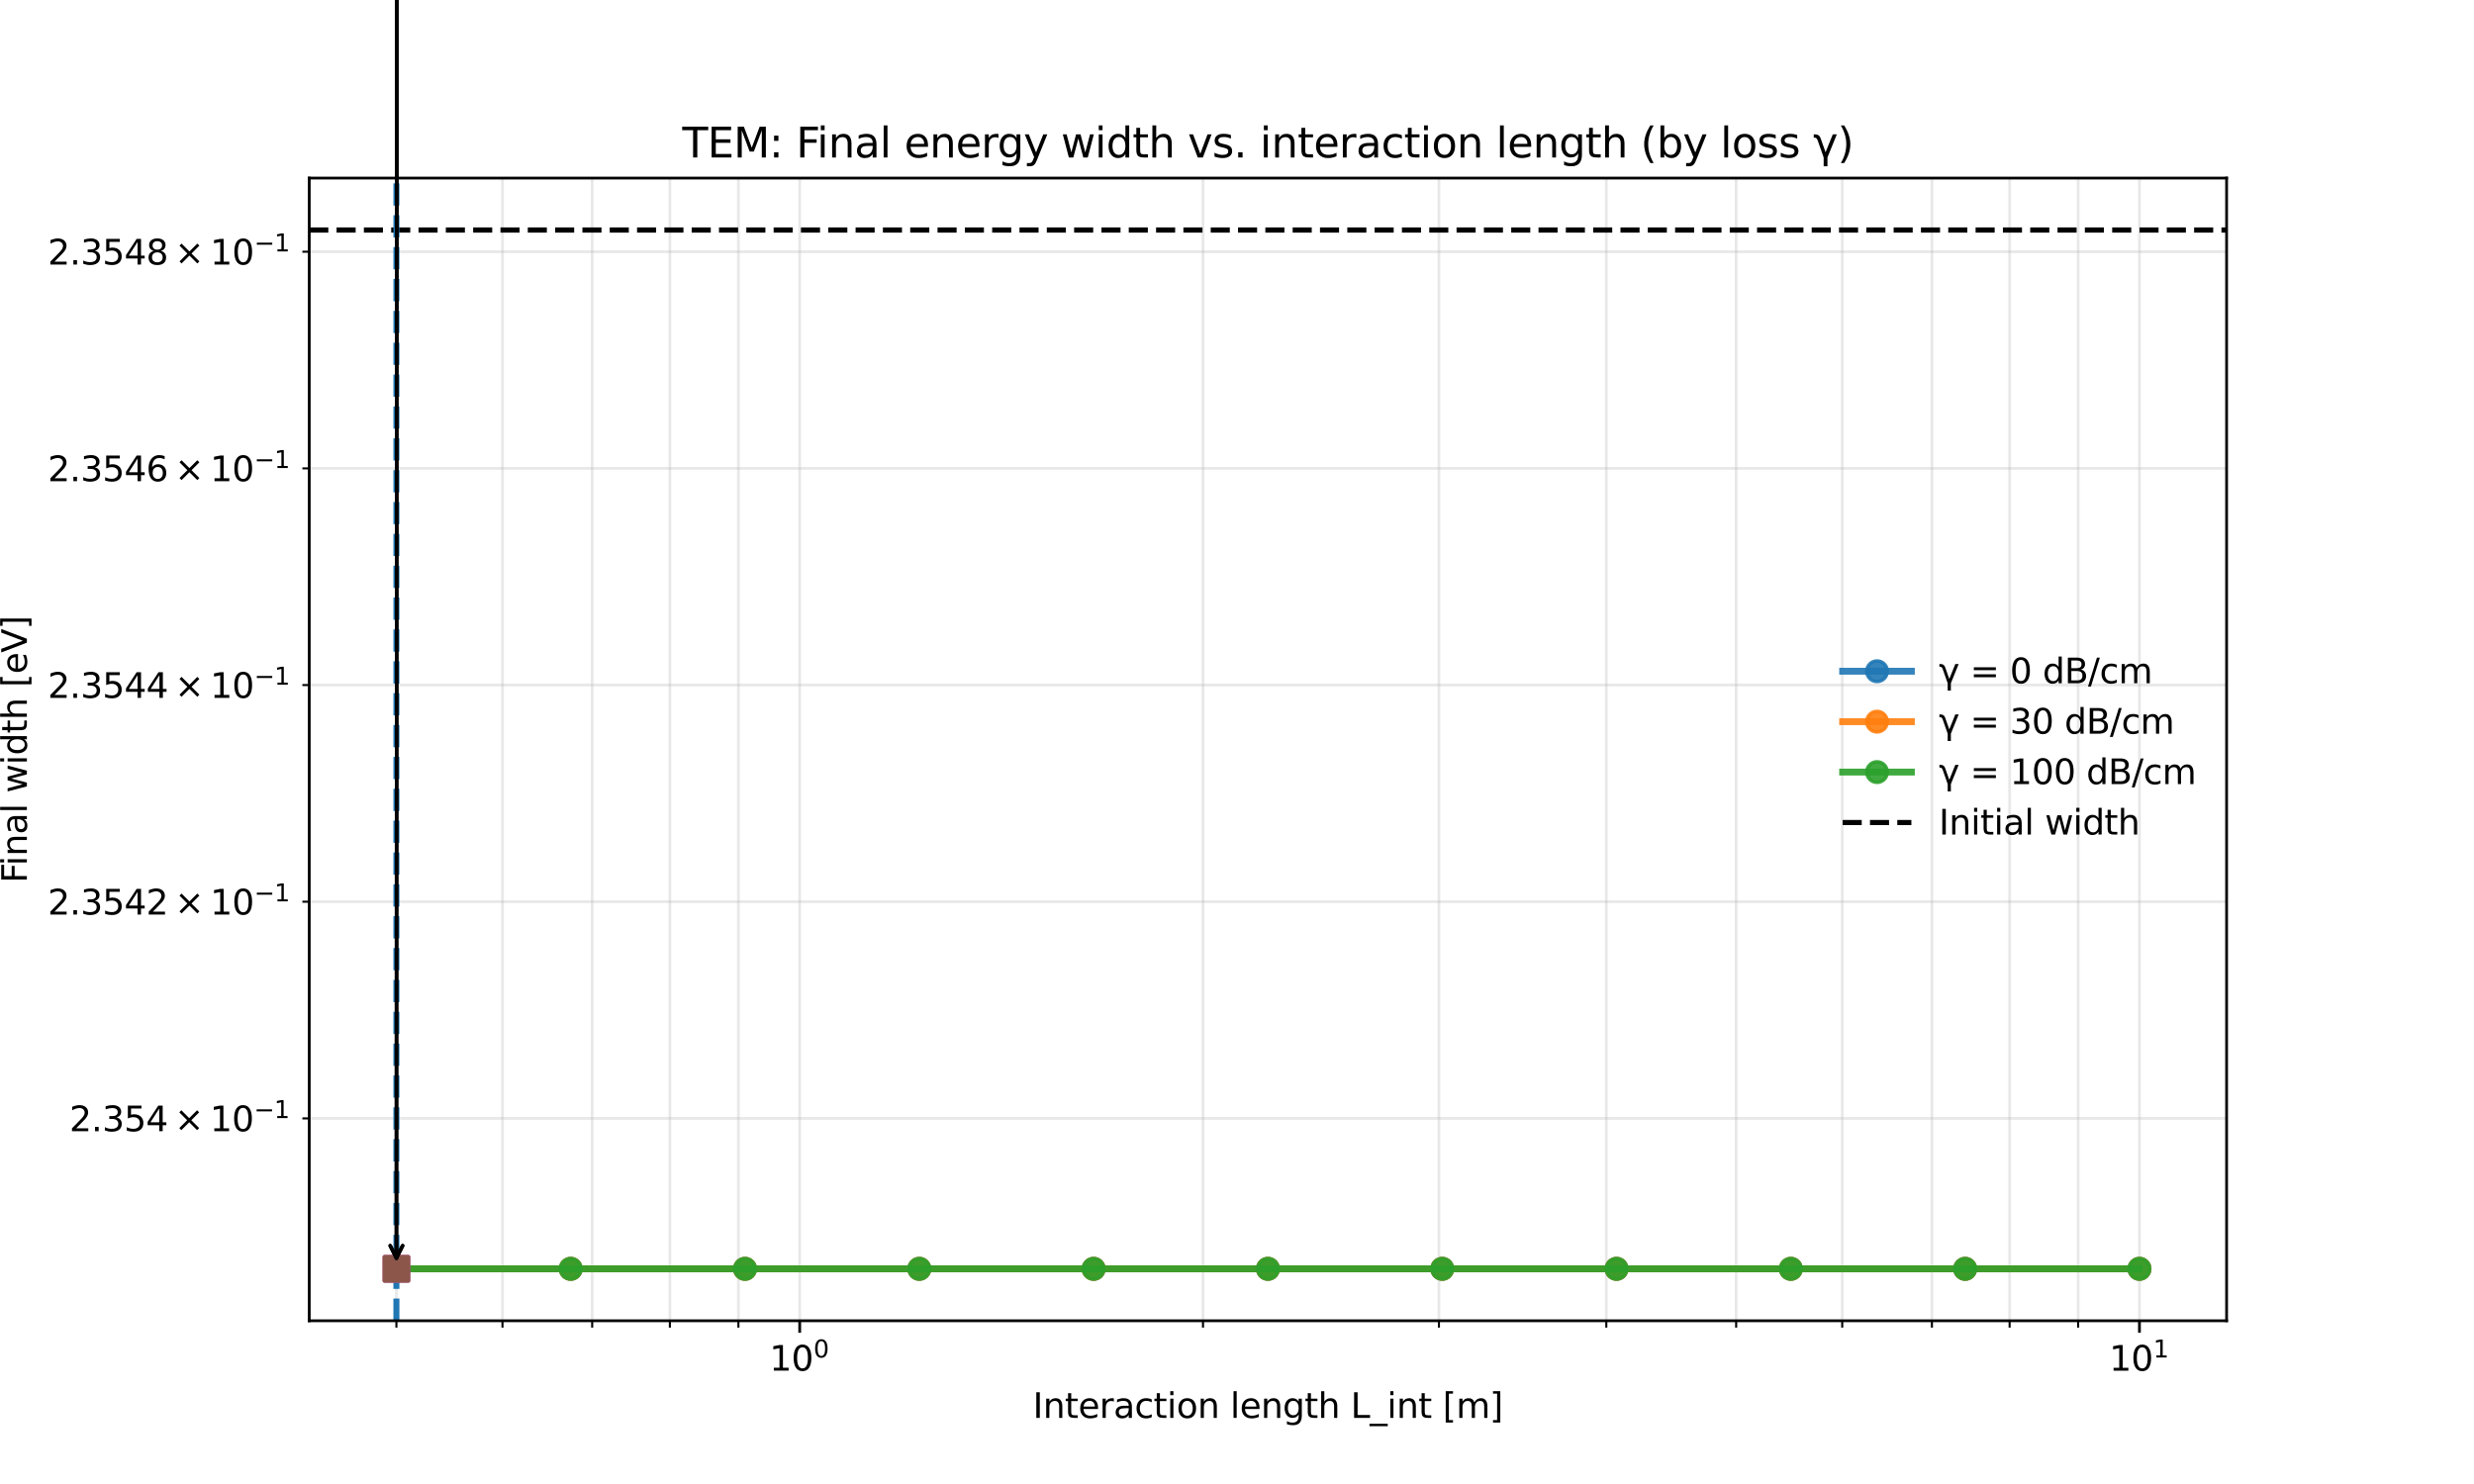 <?xml version="1.0" encoding="utf-8" standalone="no"?>
<!DOCTYPE svg PUBLIC "-//W3C//DTD SVG 1.1//EN"
  "http://www.w3.org/Graphics/SVG/1.1/DTD/svg11.dtd">
<svg xmlns:xlink="http://www.w3.org/1999/xlink" width="720pt" height="432pt" viewBox="0 0 720 432" xmlns="http://www.w3.org/2000/svg" version="1.1">
 <defs>
  <style type="text/css">*{stroke-linejoin: round; stroke-linecap: butt}</style>
 </defs>
 <g id="figure_1">
  <g id="patch_1">
   <path d="M 0 432 
L 720 432 
L 720 0 
L 0 0 
z
" style="fill: #ffffff"/>
  </g>
  <g id="axes_1">
   <g id="patch_2">
    <path d="M 90 384.48 
L 648 384.48 
L 648 51.84 
L 90 51.84 
z
" style="fill: #ffffff"/>
   </g>
   <g id="matplotlib.axis_1">
    <g id="xtick_1">
     <g id="line2d_1">
      <path d="M 232.735 384.48 
L 232.735 51.84 
" clip-path="url(#p3ab18c54f6)" style="fill: none; stroke: #b0b0b0; stroke-opacity: 0.3; stroke-width: 0.8; stroke-linecap: square"/>
     </g>
     <g id="line2d_2">
      <defs>
       <path id="m5dc01fbeae" d="M 0 0 
L 0 3.5 
" style="stroke: #000000; stroke-width: 0.8"/>
      </defs>
      <g>
       <use xlink:href="#m5dc01fbeae" x="232.735" y="384.48" style="stroke: #000000; stroke-width: 0.8"/>
      </g>
     </g>
     <g id="text_1">
      <!-- $\mathdefault{10^{0}}$ -->
      <g transform="translate(223.935 399.078) scale(0.1 -0.1)">
       <defs>
        <path id="DejaVuSans-31" d="M 794 531 
L 1825 531 
L 1825 4091 
L 703 3866 
L 703 4441 
L 1819 4666 
L 2450 4666 
L 2450 531 
L 3481 531 
L 3481 0 
L 794 0 
L 794 531 
z
" transform="scale(0.016)"/>
        <path id="DejaVuSans-30" d="M 2034 4250 
Q 1547 4250 1301 3770 
Q 1056 3291 1056 2328 
Q 1056 1369 1301 889 
Q 1547 409 2034 409 
Q 2525 409 2770 889 
Q 3016 1369 3016 2328 
Q 3016 3291 2770 3770 
Q 2525 4250 2034 4250 
z
M 2034 4750 
Q 2819 4750 3233 4129 
Q 3647 3509 3647 2328 
Q 3647 1150 3233 529 
Q 2819 -91 2034 -91 
Q 1250 -91 836 529 
Q 422 1150 422 2328 
Q 422 3509 836 4129 
Q 1250 4750 2034 4750 
z
" transform="scale(0.016)"/>
       </defs>
       <use xlink:href="#DejaVuSans-31" transform="translate(0 0.766)"/>
       <use xlink:href="#DejaVuSans-30" transform="translate(63.623 0.766)"/>
       <use xlink:href="#DejaVuSans-30" transform="translate(128.203 39.047) scale(0.7)"/>
      </g>
     </g>
    </g>
    <g id="xtick_2">
     <g id="line2d_3">
      <path d="M 622.636 384.48 
L 622.636 51.84 
" clip-path="url(#p3ab18c54f6)" style="fill: none; stroke: #b0b0b0; stroke-opacity: 0.3; stroke-width: 0.8; stroke-linecap: square"/>
     </g>
     <g id="line2d_4">
      <g>
       <use xlink:href="#m5dc01fbeae" x="622.636" y="384.48" style="stroke: #000000; stroke-width: 0.8"/>
      </g>
     </g>
     <g id="text_2">
      <!-- $\mathdefault{10^{1}}$ -->
      <g transform="translate(613.836 399.078) scale(0.1 -0.1)">
       <use xlink:href="#DejaVuSans-31" transform="translate(0 0.684)"/>
       <use xlink:href="#DejaVuSans-30" transform="translate(63.623 0.684)"/>
       <use xlink:href="#DejaVuSans-31" transform="translate(128.203 38.966) scale(0.7)"/>
      </g>
     </g>
    </g>
    <g id="xtick_3">
     <g id="line2d_5">
      <path d="M 115.364 384.48 
L 115.364 51.84 
" clip-path="url(#p3ab18c54f6)" style="fill: none; stroke: #b0b0b0; stroke-opacity: 0.3; stroke-width: 0.8; stroke-linecap: square"/>
     </g>
     <g id="line2d_6">
      <defs>
       <path id="md9d85617f3" d="M 0 0 
L 0 2 
" style="stroke: #000000; stroke-width: 0.6"/>
      </defs>
      <g>
       <use xlink:href="#md9d85617f3" x="115.364" y="384.48" style="stroke: #000000; stroke-width: 0.6"/>
      </g>
     </g>
    </g>
    <g id="xtick_4">
     <g id="line2d_7">
      <path d="M 146.236 384.48 
L 146.236 51.84 
" clip-path="url(#p3ab18c54f6)" style="fill: none; stroke: #b0b0b0; stroke-opacity: 0.3; stroke-width: 0.8; stroke-linecap: square"/>
     </g>
     <g id="line2d_8">
      <g>
       <use xlink:href="#md9d85617f3" x="146.236" y="384.48" style="stroke: #000000; stroke-width: 0.6"/>
      </g>
     </g>
    </g>
    <g id="xtick_5">
     <g id="line2d_9">
      <path d="M 172.339 384.48 
L 172.339 51.84 
" clip-path="url(#p3ab18c54f6)" style="fill: none; stroke: #b0b0b0; stroke-opacity: 0.3; stroke-width: 0.8; stroke-linecap: square"/>
     </g>
     <g id="line2d_10">
      <g>
       <use xlink:href="#md9d85617f3" x="172.339" y="384.48" style="stroke: #000000; stroke-width: 0.6"/>
      </g>
     </g>
    </g>
    <g id="xtick_6">
     <g id="line2d_11">
      <path d="M 194.95 384.48 
L 194.95 51.84 
" clip-path="url(#p3ab18c54f6)" style="fill: none; stroke: #b0b0b0; stroke-opacity: 0.3; stroke-width: 0.8; stroke-linecap: square"/>
     </g>
     <g id="line2d_12">
      <g>
       <use xlink:href="#md9d85617f3" x="194.95" y="384.48" style="stroke: #000000; stroke-width: 0.6"/>
      </g>
     </g>
    </g>
    <g id="xtick_7">
     <g id="line2d_13">
      <path d="M 214.895 384.48 
L 214.895 51.84 
" clip-path="url(#p3ab18c54f6)" style="fill: none; stroke: #b0b0b0; stroke-opacity: 0.3; stroke-width: 0.8; stroke-linecap: square"/>
     </g>
     <g id="line2d_14">
      <g>
       <use xlink:href="#md9d85617f3" x="214.895" y="384.48" style="stroke: #000000; stroke-width: 0.6"/>
      </g>
     </g>
    </g>
    <g id="xtick_8">
     <g id="line2d_15">
      <path d="M 350.107 384.48 
L 350.107 51.84 
" clip-path="url(#p3ab18c54f6)" style="fill: none; stroke: #b0b0b0; stroke-opacity: 0.3; stroke-width: 0.8; stroke-linecap: square"/>
     </g>
     <g id="line2d_16">
      <g>
       <use xlink:href="#md9d85617f3" x="350.107" y="384.48" style="stroke: #000000; stroke-width: 0.6"/>
      </g>
     </g>
    </g>
    <g id="xtick_9">
     <g id="line2d_17">
      <path d="M 418.765 384.48 
L 418.765 51.84 
" clip-path="url(#p3ab18c54f6)" style="fill: none; stroke: #b0b0b0; stroke-opacity: 0.3; stroke-width: 0.8; stroke-linecap: square"/>
     </g>
     <g id="line2d_18">
      <g>
       <use xlink:href="#md9d85617f3" x="418.765" y="384.48" style="stroke: #000000; stroke-width: 0.6"/>
      </g>
     </g>
    </g>
    <g id="xtick_10">
     <g id="line2d_19">
      <path d="M 467.479 384.48 
L 467.479 51.84 
" clip-path="url(#p3ab18c54f6)" style="fill: none; stroke: #b0b0b0; stroke-opacity: 0.3; stroke-width: 0.8; stroke-linecap: square"/>
     </g>
     <g id="line2d_20">
      <g>
       <use xlink:href="#md9d85617f3" x="467.479" y="384.48" style="stroke: #000000; stroke-width: 0.6"/>
      </g>
     </g>
    </g>
    <g id="xtick_11">
     <g id="line2d_21">
      <path d="M 505.265 384.48 
L 505.265 51.84 
" clip-path="url(#p3ab18c54f6)" style="fill: none; stroke: #b0b0b0; stroke-opacity: 0.3; stroke-width: 0.8; stroke-linecap: square"/>
     </g>
     <g id="line2d_22">
      <g>
       <use xlink:href="#md9d85617f3" x="505.265" y="384.48" style="stroke: #000000; stroke-width: 0.6"/>
      </g>
     </g>
    </g>
    <g id="xtick_12">
     <g id="line2d_23">
      <path d="M 536.137 384.48 
L 536.137 51.84 
" clip-path="url(#p3ab18c54f6)" style="fill: none; stroke: #b0b0b0; stroke-opacity: 0.3; stroke-width: 0.8; stroke-linecap: square"/>
     </g>
     <g id="line2d_24">
      <g>
       <use xlink:href="#md9d85617f3" x="536.137" y="384.48" style="stroke: #000000; stroke-width: 0.6"/>
      </g>
     </g>
    </g>
    <g id="xtick_13">
     <g id="line2d_25">
      <path d="M 562.24 384.48 
L 562.24 51.84 
" clip-path="url(#p3ab18c54f6)" style="fill: none; stroke: #b0b0b0; stroke-opacity: 0.3; stroke-width: 0.8; stroke-linecap: square"/>
     </g>
     <g id="line2d_26">
      <g>
       <use xlink:href="#md9d85617f3" x="562.24" y="384.48" style="stroke: #000000; stroke-width: 0.6"/>
      </g>
     </g>
    </g>
    <g id="xtick_14">
     <g id="line2d_27">
      <path d="M 584.851 384.48 
L 584.851 51.84 
" clip-path="url(#p3ab18c54f6)" style="fill: none; stroke: #b0b0b0; stroke-opacity: 0.3; stroke-width: 0.8; stroke-linecap: square"/>
     </g>
     <g id="line2d_28">
      <g>
       <use xlink:href="#md9d85617f3" x="584.851" y="384.48" style="stroke: #000000; stroke-width: 0.6"/>
      </g>
     </g>
    </g>
    <g id="xtick_15">
     <g id="line2d_29">
      <path d="M 604.795 384.48 
L 604.795 51.84 
" clip-path="url(#p3ab18c54f6)" style="fill: none; stroke: #b0b0b0; stroke-opacity: 0.3; stroke-width: 0.8; stroke-linecap: square"/>
     </g>
     <g id="line2d_30">
      <g>
       <use xlink:href="#md9d85617f3" x="604.795" y="384.48" style="stroke: #000000; stroke-width: 0.6"/>
      </g>
     </g>
    </g>
    <g id="text_3">
     <!-- Interaction length L_int [m] -->
     <g transform="translate(300.593 412.757) scale(0.1 -0.1)">
      <defs>
       <path id="DejaVuSans-49" d="M 628 4666 
L 1259 4666 
L 1259 0 
L 628 0 
L 628 4666 
z
" transform="scale(0.016)"/>
       <path id="DejaVuSans-6e" d="M 3513 2113 
L 3513 0 
L 2938 0 
L 2938 2094 
Q 2938 2591 2744 2837 
Q 2550 3084 2163 3084 
Q 1697 3084 1428 2787 
Q 1159 2491 1159 1978 
L 1159 0 
L 581 0 
L 581 3500 
L 1159 3500 
L 1159 2956 
Q 1366 3272 1645 3428 
Q 1925 3584 2291 3584 
Q 2894 3584 3203 3211 
Q 3513 2838 3513 2113 
z
" transform="scale(0.016)"/>
       <path id="DejaVuSans-74" d="M 1172 4494 
L 1172 3500 
L 2356 3500 
L 2356 3053 
L 1172 3053 
L 1172 1153 
Q 1172 725 1289 603 
Q 1406 481 1766 481 
L 2356 481 
L 2356 0 
L 1766 0 
Q 1100 0 847 248 
Q 594 497 594 1153 
L 594 3053 
L 172 3053 
L 172 3500 
L 594 3500 
L 594 4494 
L 1172 4494 
z
" transform="scale(0.016)"/>
       <path id="DejaVuSans-65" d="M 3597 1894 
L 3597 1613 
L 953 1613 
Q 991 1019 1311 708 
Q 1631 397 2203 397 
Q 2534 397 2845 478 
Q 3156 559 3463 722 
L 3463 178 
Q 3153 47 2828 -22 
Q 2503 -91 2169 -91 
Q 1331 -91 842 396 
Q 353 884 353 1716 
Q 353 2575 817 3079 
Q 1281 3584 2069 3584 
Q 2775 3584 3186 3129 
Q 3597 2675 3597 1894 
z
M 3022 2063 
Q 3016 2534 2758 2815 
Q 2500 3097 2075 3097 
Q 1594 3097 1305 2825 
Q 1016 2553 972 2059 
L 3022 2063 
z
" transform="scale(0.016)"/>
       <path id="DejaVuSans-72" d="M 2631 2963 
Q 2534 3019 2420 3045 
Q 2306 3072 2169 3072 
Q 1681 3072 1420 2755 
Q 1159 2438 1159 1844 
L 1159 0 
L 581 0 
L 581 3500 
L 1159 3500 
L 1159 2956 
Q 1341 3275 1631 3429 
Q 1922 3584 2338 3584 
Q 2397 3584 2469 3576 
Q 2541 3569 2628 3553 
L 2631 2963 
z
" transform="scale(0.016)"/>
       <path id="DejaVuSans-61" d="M 2194 1759 
Q 1497 1759 1228 1600 
Q 959 1441 959 1056 
Q 959 750 1161 570 
Q 1363 391 1709 391 
Q 2188 391 2477 730 
Q 2766 1069 2766 1631 
L 2766 1759 
L 2194 1759 
z
M 3341 1997 
L 3341 0 
L 2766 0 
L 2766 531 
Q 2569 213 2275 61 
Q 1981 -91 1556 -91 
Q 1019 -91 701 211 
Q 384 513 384 1019 
Q 384 1609 779 1909 
Q 1175 2209 1959 2209 
L 2766 2209 
L 2766 2266 
Q 2766 2663 2505 2880 
Q 2244 3097 1772 3097 
Q 1472 3097 1187 3025 
Q 903 2953 641 2809 
L 641 3341 
Q 956 3463 1253 3523 
Q 1550 3584 1831 3584 
Q 2591 3584 2966 3190 
Q 3341 2797 3341 1997 
z
" transform="scale(0.016)"/>
       <path id="DejaVuSans-63" d="M 3122 3366 
L 3122 2828 
Q 2878 2963 2633 3030 
Q 2388 3097 2138 3097 
Q 1578 3097 1268 2742 
Q 959 2388 959 1747 
Q 959 1106 1268 751 
Q 1578 397 2138 397 
Q 2388 397 2633 464 
Q 2878 531 3122 666 
L 3122 134 
Q 2881 22 2623 -34 
Q 2366 -91 2075 -91 
Q 1284 -91 818 406 
Q 353 903 353 1747 
Q 353 2603 823 3093 
Q 1294 3584 2113 3584 
Q 2378 3584 2631 3529 
Q 2884 3475 3122 3366 
z
" transform="scale(0.016)"/>
       <path id="DejaVuSans-69" d="M 603 3500 
L 1178 3500 
L 1178 0 
L 603 0 
L 603 3500 
z
M 603 4863 
L 1178 4863 
L 1178 4134 
L 603 4134 
L 603 4863 
z
" transform="scale(0.016)"/>
       <path id="DejaVuSans-6f" d="M 1959 3097 
Q 1497 3097 1228 2736 
Q 959 2375 959 1747 
Q 959 1119 1226 758 
Q 1494 397 1959 397 
Q 2419 397 2687 759 
Q 2956 1122 2956 1747 
Q 2956 2369 2687 2733 
Q 2419 3097 1959 3097 
z
M 1959 3584 
Q 2709 3584 3137 3096 
Q 3566 2609 3566 1747 
Q 3566 888 3137 398 
Q 2709 -91 1959 -91 
Q 1206 -91 779 398 
Q 353 888 353 1747 
Q 353 2609 779 3096 
Q 1206 3584 1959 3584 
z
" transform="scale(0.016)"/>
       <path id="DejaVuSans-20" transform="scale(0.016)"/>
       <path id="DejaVuSans-6c" d="M 603 4863 
L 1178 4863 
L 1178 0 
L 603 0 
L 603 4863 
z
" transform="scale(0.016)"/>
       <path id="DejaVuSans-67" d="M 2906 1791 
Q 2906 2416 2648 2759 
Q 2391 3103 1925 3103 
Q 1463 3103 1205 2759 
Q 947 2416 947 1791 
Q 947 1169 1205 825 
Q 1463 481 1925 481 
Q 2391 481 2648 825 
Q 2906 1169 2906 1791 
z
M 3481 434 
Q 3481 -459 3084 -895 
Q 2688 -1331 1869 -1331 
Q 1566 -1331 1297 -1286 
Q 1028 -1241 775 -1147 
L 775 -588 
Q 1028 -725 1275 -790 
Q 1522 -856 1778 -856 
Q 2344 -856 2625 -561 
Q 2906 -266 2906 331 
L 2906 616 
Q 2728 306 2450 153 
Q 2172 0 1784 0 
Q 1141 0 747 490 
Q 353 981 353 1791 
Q 353 2603 747 3093 
Q 1141 3584 1784 3584 
Q 2172 3584 2450 3431 
Q 2728 3278 2906 2969 
L 2906 3500 
L 3481 3500 
L 3481 434 
z
" transform="scale(0.016)"/>
       <path id="DejaVuSans-68" d="M 3513 2113 
L 3513 0 
L 2938 0 
L 2938 2094 
Q 2938 2591 2744 2837 
Q 2550 3084 2163 3084 
Q 1697 3084 1428 2787 
Q 1159 2491 1159 1978 
L 1159 0 
L 581 0 
L 581 4863 
L 1159 4863 
L 1159 2956 
Q 1366 3272 1645 3428 
Q 1925 3584 2291 3584 
Q 2894 3584 3203 3211 
Q 3513 2838 3513 2113 
z
" transform="scale(0.016)"/>
       <path id="DejaVuSans-4c" d="M 628 4666 
L 1259 4666 
L 1259 531 
L 3531 531 
L 3531 0 
L 628 0 
L 628 4666 
z
" transform="scale(0.016)"/>
       <path id="DejaVuSans-5f" d="M 3263 -1063 
L 3263 -1509 
L -63 -1509 
L -63 -1063 
L 3263 -1063 
z
" transform="scale(0.016)"/>
       <path id="DejaVuSans-5b" d="M 550 4863 
L 1875 4863 
L 1875 4416 
L 1125 4416 
L 1125 -397 
L 1875 -397 
L 1875 -844 
L 550 -844 
L 550 4863 
z
" transform="scale(0.016)"/>
       <path id="DejaVuSans-6d" d="M 3328 2828 
Q 3544 3216 3844 3400 
Q 4144 3584 4550 3584 
Q 5097 3584 5394 3201 
Q 5691 2819 5691 2113 
L 5691 0 
L 5113 0 
L 5113 2094 
Q 5113 2597 4934 2840 
Q 4756 3084 4391 3084 
Q 3944 3084 3684 2787 
Q 3425 2491 3425 1978 
L 3425 0 
L 2847 0 
L 2847 2094 
Q 2847 2600 2669 2842 
Q 2491 3084 2119 3084 
Q 1678 3084 1418 2786 
Q 1159 2488 1159 1978 
L 1159 0 
L 581 0 
L 581 3500 
L 1159 3500 
L 1159 2956 
Q 1356 3278 1631 3431 
Q 1906 3584 2284 3584 
Q 2666 3584 2933 3390 
Q 3200 3197 3328 2828 
z
" transform="scale(0.016)"/>
       <path id="DejaVuSans-5d" d="M 1947 4863 
L 1947 -844 
L 622 -844 
L 622 -397 
L 1369 -397 
L 1369 4416 
L 622 4416 
L 622 4863 
L 1947 4863 
z
" transform="scale(0.016)"/>
      </defs>
      <use xlink:href="#DejaVuSans-49"/>
      <use xlink:href="#DejaVuSans-6e" x="29.492"/>
      <use xlink:href="#DejaVuSans-74" x="92.871"/>
      <use xlink:href="#DejaVuSans-65" x="132.08"/>
      <use xlink:href="#DejaVuSans-72" x="193.604"/>
      <use xlink:href="#DejaVuSans-61" x="234.717"/>
      <use xlink:href="#DejaVuSans-63" x="295.996"/>
      <use xlink:href="#DejaVuSans-74" x="350.977"/>
      <use xlink:href="#DejaVuSans-69" x="390.186"/>
      <use xlink:href="#DejaVuSans-6f" x="417.969"/>
      <use xlink:href="#DejaVuSans-6e" x="479.15"/>
      <use xlink:href="#DejaVuSans-20" x="542.529"/>
      <use xlink:href="#DejaVuSans-6c" x="574.316"/>
      <use xlink:href="#DejaVuSans-65" x="602.1"/>
      <use xlink:href="#DejaVuSans-6e" x="663.623"/>
      <use xlink:href="#DejaVuSans-67" x="727.002"/>
      <use xlink:href="#DejaVuSans-74" x="790.479"/>
      <use xlink:href="#DejaVuSans-68" x="829.688"/>
      <use xlink:href="#DejaVuSans-20" x="893.066"/>
      <use xlink:href="#DejaVuSans-4c" x="924.854"/>
      <use xlink:href="#DejaVuSans-5f" x="980.566"/>
      <use xlink:href="#DejaVuSans-69" x="1030.566"/>
      <use xlink:href="#DejaVuSans-6e" x="1058.35"/>
      <use xlink:href="#DejaVuSans-74" x="1121.729"/>
      <use xlink:href="#DejaVuSans-20" x="1160.938"/>
      <use xlink:href="#DejaVuSans-5b" x="1192.725"/>
      <use xlink:href="#DejaVuSans-6d" x="1231.738"/>
      <use xlink:href="#DejaVuSans-5d" x="1329.15"/>
     </g>
    </g>
   </g>
   <g id="matplotlib.axis_2">
    <g id="ytick_1">
     <g id="line2d_31">
      <path d="M 90 325.576 
L 648 325.576 
" clip-path="url(#p3ab18c54f6)" style="fill: none; stroke: #b0b0b0; stroke-opacity: 0.3; stroke-width: 0.8; stroke-linecap: square"/>
     </g>
     <g id="line2d_32">
      <defs>
       <path id="m96ba6bee9e" d="M 0 0 
L -2 0 
" style="stroke: #000000; stroke-width: 0.6"/>
      </defs>
      <g>
       <use xlink:href="#m96ba6bee9e" x="90" y="325.576" style="stroke: #000000; stroke-width: 0.6"/>
      </g>
     </g>
     <g id="text_4">
      <!-- $\mathdefault{2.354\times10^{-1}}$ -->
      <g transform="translate(20.2 329.375) scale(0.1 -0.1)">
       <defs>
        <path id="DejaVuSans-32" d="M 1228 531 
L 3431 531 
L 3431 0 
L 469 0 
L 469 531 
Q 828 903 1448 1529 
Q 2069 2156 2228 2338 
Q 2531 2678 2651 2914 
Q 2772 3150 2772 3378 
Q 2772 3750 2511 3984 
Q 2250 4219 1831 4219 
Q 1534 4219 1204 4116 
Q 875 4013 500 3803 
L 500 4441 
Q 881 4594 1212 4672 
Q 1544 4750 1819 4750 
Q 2544 4750 2975 4387 
Q 3406 4025 3406 3419 
Q 3406 3131 3298 2873 
Q 3191 2616 2906 2266 
Q 2828 2175 2409 1742 
Q 1991 1309 1228 531 
z
" transform="scale(0.016)"/>
        <path id="DejaVuSans-2e" d="M 684 794 
L 1344 794 
L 1344 0 
L 684 0 
L 684 794 
z
" transform="scale(0.016)"/>
        <path id="DejaVuSans-33" d="M 2597 2516 
Q 3050 2419 3304 2112 
Q 3559 1806 3559 1356 
Q 3559 666 3084 287 
Q 2609 -91 1734 -91 
Q 1441 -91 1130 -33 
Q 819 25 488 141 
L 488 750 
Q 750 597 1062 519 
Q 1375 441 1716 441 
Q 2309 441 2620 675 
Q 2931 909 2931 1356 
Q 2931 1769 2642 2001 
Q 2353 2234 1838 2234 
L 1294 2234 
L 1294 2753 
L 1863 2753 
Q 2328 2753 2575 2939 
Q 2822 3125 2822 3475 
Q 2822 3834 2567 4026 
Q 2313 4219 1838 4219 
Q 1578 4219 1281 4162 
Q 984 4106 628 3988 
L 628 4550 
Q 988 4650 1302 4700 
Q 1616 4750 1894 4750 
Q 2613 4750 3031 4423 
Q 3450 4097 3450 3541 
Q 3450 3153 3228 2886 
Q 3006 2619 2597 2516 
z
" transform="scale(0.016)"/>
        <path id="DejaVuSans-35" d="M 691 4666 
L 3169 4666 
L 3169 4134 
L 1269 4134 
L 1269 2991 
Q 1406 3038 1543 3061 
Q 1681 3084 1819 3084 
Q 2600 3084 3056 2656 
Q 3513 2228 3513 1497 
Q 3513 744 3044 326 
Q 2575 -91 1722 -91 
Q 1428 -91 1123 -41 
Q 819 9 494 109 
L 494 744 
Q 775 591 1075 516 
Q 1375 441 1709 441 
Q 2250 441 2565 725 
Q 2881 1009 2881 1497 
Q 2881 1984 2565 2268 
Q 2250 2553 1709 2553 
Q 1456 2553 1204 2497 
Q 953 2441 691 2322 
L 691 4666 
z
" transform="scale(0.016)"/>
        <path id="DejaVuSans-34" d="M 2419 4116 
L 825 1625 
L 2419 1625 
L 2419 4116 
z
M 2253 4666 
L 3047 4666 
L 3047 1625 
L 3713 1625 
L 3713 1100 
L 3047 1100 
L 3047 0 
L 2419 0 
L 2419 1100 
L 313 1100 
L 313 1709 
L 2253 4666 
z
" transform="scale(0.016)"/>
        <path id="DejaVuSans-d7" d="M 4488 3438 
L 3059 2003 
L 4488 575 
L 4116 197 
L 2681 1631 
L 1247 197 
L 878 575 
L 2303 2003 
L 878 3438 
L 1247 3816 
L 2681 2381 
L 4116 3816 
L 4488 3438 
z
" transform="scale(0.016)"/>
        <path id="DejaVuSans-2212" d="M 678 2272 
L 4684 2272 
L 4684 1741 
L 678 1741 
L 678 2272 
z
" transform="scale(0.016)"/>
       </defs>
       <use xlink:href="#DejaVuSans-32" transform="translate(0 0.684)"/>
       <use xlink:href="#DejaVuSans-2e" transform="translate(63.623 0.684)"/>
       <use xlink:href="#DejaVuSans-33" transform="translate(95.41 0.684)"/>
       <use xlink:href="#DejaVuSans-35" transform="translate(159.033 0.684)"/>
       <use xlink:href="#DejaVuSans-34" transform="translate(222.656 0.684)"/>
       <use xlink:href="#DejaVuSans-d7" transform="translate(305.762 0.684)"/>
       <use xlink:href="#DejaVuSans-31" transform="translate(409.033 0.684)"/>
       <use xlink:href="#DejaVuSans-30" transform="translate(472.656 0.684)"/>
       <use xlink:href="#DejaVuSans-2212" transform="translate(537.236 38.966) scale(0.7)"/>
       <use xlink:href="#DejaVuSans-31" transform="translate(595.889 38.966) scale(0.7)"/>
      </g>
     </g>
    </g>
    <g id="ytick_2">
     <g id="line2d_33">
      <path d="M 90 262.494 
L 648 262.494 
" clip-path="url(#p3ab18c54f6)" style="fill: none; stroke: #b0b0b0; stroke-opacity: 0.3; stroke-width: 0.8; stroke-linecap: square"/>
     </g>
     <g id="line2d_34">
      <g>
       <use xlink:href="#m96ba6bee9e" x="90" y="262.494" style="stroke: #000000; stroke-width: 0.6"/>
      </g>
     </g>
     <g id="text_5">
      <!-- $\mathdefault{2.3542\times10^{-1}}$ -->
      <g transform="translate(13.9 266.293) scale(0.1 -0.1)">
       <use xlink:href="#DejaVuSans-32" transform="translate(0 0.684)"/>
       <use xlink:href="#DejaVuSans-2e" transform="translate(63.623 0.684)"/>
       <use xlink:href="#DejaVuSans-33" transform="translate(95.41 0.684)"/>
       <use xlink:href="#DejaVuSans-35" transform="translate(159.033 0.684)"/>
       <use xlink:href="#DejaVuSans-34" transform="translate(222.656 0.684)"/>
       <use xlink:href="#DejaVuSans-32" transform="translate(286.279 0.684)"/>
       <use xlink:href="#DejaVuSans-d7" transform="translate(369.385 0.684)"/>
       <use xlink:href="#DejaVuSans-31" transform="translate(472.656 0.684)"/>
       <use xlink:href="#DejaVuSans-30" transform="translate(536.279 0.684)"/>
       <use xlink:href="#DejaVuSans-2212" transform="translate(600.859 38.966) scale(0.7)"/>
       <use xlink:href="#DejaVuSans-31" transform="translate(659.512 38.966) scale(0.7)"/>
      </g>
     </g>
    </g>
    <g id="ytick_3">
     <g id="line2d_35">
      <path d="M 90 199.417 
L 648 199.417 
" clip-path="url(#p3ab18c54f6)" style="fill: none; stroke: #b0b0b0; stroke-opacity: 0.3; stroke-width: 0.8; stroke-linecap: square"/>
     </g>
     <g id="line2d_36">
      <g>
       <use xlink:href="#m96ba6bee9e" x="90" y="199.417" style="stroke: #000000; stroke-width: 0.6"/>
      </g>
     </g>
     <g id="text_6">
      <!-- $\mathdefault{2.3544\times10^{-1}}$ -->
      <g transform="translate(13.9 203.217) scale(0.1 -0.1)">
       <use xlink:href="#DejaVuSans-32" transform="translate(0 0.684)"/>
       <use xlink:href="#DejaVuSans-2e" transform="translate(63.623 0.684)"/>
       <use xlink:href="#DejaVuSans-33" transform="translate(95.41 0.684)"/>
       <use xlink:href="#DejaVuSans-35" transform="translate(159.033 0.684)"/>
       <use xlink:href="#DejaVuSans-34" transform="translate(222.656 0.684)"/>
       <use xlink:href="#DejaVuSans-34" transform="translate(286.279 0.684)"/>
       <use xlink:href="#DejaVuSans-d7" transform="translate(369.385 0.684)"/>
       <use xlink:href="#DejaVuSans-31" transform="translate(472.656 0.684)"/>
       <use xlink:href="#DejaVuSans-30" transform="translate(536.279 0.684)"/>
       <use xlink:href="#DejaVuSans-2212" transform="translate(600.859 38.966) scale(0.7)"/>
       <use xlink:href="#DejaVuSans-31" transform="translate(659.512 38.966) scale(0.7)"/>
      </g>
     </g>
    </g>
    <g id="ytick_4">
     <g id="line2d_37">
      <path d="M 90 136.346 
L 648 136.346 
" clip-path="url(#p3ab18c54f6)" style="fill: none; stroke: #b0b0b0; stroke-opacity: 0.3; stroke-width: 0.8; stroke-linecap: square"/>
     </g>
     <g id="line2d_38">
      <g>
       <use xlink:href="#m96ba6bee9e" x="90" y="136.346" style="stroke: #000000; stroke-width: 0.6"/>
      </g>
     </g>
     <g id="text_7">
      <!-- $\mathdefault{2.3546\times10^{-1}}$ -->
      <g transform="translate(13.9 140.145) scale(0.1 -0.1)">
       <defs>
        <path id="DejaVuSans-36" d="M 2113 2584 
Q 1688 2584 1439 2293 
Q 1191 2003 1191 1497 
Q 1191 994 1439 701 
Q 1688 409 2113 409 
Q 2538 409 2786 701 
Q 3034 994 3034 1497 
Q 3034 2003 2786 2293 
Q 2538 2584 2113 2584 
z
M 3366 4563 
L 3366 3988 
Q 3128 4100 2886 4159 
Q 2644 4219 2406 4219 
Q 1781 4219 1451 3797 
Q 1122 3375 1075 2522 
Q 1259 2794 1537 2939 
Q 1816 3084 2150 3084 
Q 2853 3084 3261 2657 
Q 3669 2231 3669 1497 
Q 3669 778 3244 343 
Q 2819 -91 2113 -91 
Q 1303 -91 875 529 
Q 447 1150 447 2328 
Q 447 3434 972 4092 
Q 1497 4750 2381 4750 
Q 2619 4750 2861 4703 
Q 3103 4656 3366 4563 
z
" transform="scale(0.016)"/>
       </defs>
       <use xlink:href="#DejaVuSans-32" transform="translate(0 0.684)"/>
       <use xlink:href="#DejaVuSans-2e" transform="translate(63.623 0.684)"/>
       <use xlink:href="#DejaVuSans-33" transform="translate(95.41 0.684)"/>
       <use xlink:href="#DejaVuSans-35" transform="translate(159.033 0.684)"/>
       <use xlink:href="#DejaVuSans-34" transform="translate(222.656 0.684)"/>
       <use xlink:href="#DejaVuSans-36" transform="translate(286.279 0.684)"/>
       <use xlink:href="#DejaVuSans-d7" transform="translate(369.385 0.684)"/>
       <use xlink:href="#DejaVuSans-31" transform="translate(472.656 0.684)"/>
       <use xlink:href="#DejaVuSans-30" transform="translate(536.279 0.684)"/>
       <use xlink:href="#DejaVuSans-2212" transform="translate(600.859 38.966) scale(0.7)"/>
       <use xlink:href="#DejaVuSans-31" transform="translate(659.512 38.966) scale(0.7)"/>
      </g>
     </g>
    </g>
    <g id="ytick_5">
     <g id="line2d_39">
      <path d="M 90 73.28 
L 648 73.28 
" clip-path="url(#p3ab18c54f6)" style="fill: none; stroke: #b0b0b0; stroke-opacity: 0.3; stroke-width: 0.8; stroke-linecap: square"/>
     </g>
     <g id="line2d_40">
      <g>
       <use xlink:href="#m96ba6bee9e" x="90" y="73.28" style="stroke: #000000; stroke-width: 0.6"/>
      </g>
     </g>
     <g id="text_8">
      <!-- $\mathdefault{2.3548\times10^{-1}}$ -->
      <g transform="translate(13.9 77.08) scale(0.1 -0.1)">
       <defs>
        <path id="DejaVuSans-38" d="M 2034 2216 
Q 1584 2216 1326 1975 
Q 1069 1734 1069 1313 
Q 1069 891 1326 650 
Q 1584 409 2034 409 
Q 2484 409 2743 651 
Q 3003 894 3003 1313 
Q 3003 1734 2745 1975 
Q 2488 2216 2034 2216 
z
M 1403 2484 
Q 997 2584 770 2862 
Q 544 3141 544 3541 
Q 544 4100 942 4425 
Q 1341 4750 2034 4750 
Q 2731 4750 3128 4425 
Q 3525 4100 3525 3541 
Q 3525 3141 3298 2862 
Q 3072 2584 2669 2484 
Q 3125 2378 3379 2068 
Q 3634 1759 3634 1313 
Q 3634 634 3220 271 
Q 2806 -91 2034 -91 
Q 1263 -91 848 271 
Q 434 634 434 1313 
Q 434 1759 690 2068 
Q 947 2378 1403 2484 
z
M 1172 3481 
Q 1172 3119 1398 2916 
Q 1625 2713 2034 2713 
Q 2441 2713 2670 2916 
Q 2900 3119 2900 3481 
Q 2900 3844 2670 4047 
Q 2441 4250 2034 4250 
Q 1625 4250 1398 4047 
Q 1172 3844 1172 3481 
z
" transform="scale(0.016)"/>
       </defs>
       <use xlink:href="#DejaVuSans-32" transform="translate(0 0.684)"/>
       <use xlink:href="#DejaVuSans-2e" transform="translate(63.623 0.684)"/>
       <use xlink:href="#DejaVuSans-33" transform="translate(95.41 0.684)"/>
       <use xlink:href="#DejaVuSans-35" transform="translate(159.033 0.684)"/>
       <use xlink:href="#DejaVuSans-34" transform="translate(222.656 0.684)"/>
       <use xlink:href="#DejaVuSans-38" transform="translate(286.279 0.684)"/>
       <use xlink:href="#DejaVuSans-d7" transform="translate(369.385 0.684)"/>
       <use xlink:href="#DejaVuSans-31" transform="translate(472.656 0.684)"/>
       <use xlink:href="#DejaVuSans-30" transform="translate(536.279 0.684)"/>
       <use xlink:href="#DejaVuSans-2212" transform="translate(600.859 38.966) scale(0.7)"/>
       <use xlink:href="#DejaVuSans-31" transform="translate(659.512 38.966) scale(0.7)"/>
      </g>
     </g>
    </g>
    <g id="text_9">
     <!-- Final width [eV] -->
     <g transform="translate(7.82 257.042) rotate(-90) scale(0.1 -0.1)">
      <defs>
       <path id="DejaVuSans-46" d="M 628 4666 
L 3309 4666 
L 3309 4134 
L 1259 4134 
L 1259 2759 
L 3109 2759 
L 3109 2228 
L 1259 2228 
L 1259 0 
L 628 0 
L 628 4666 
z
" transform="scale(0.016)"/>
       <path id="DejaVuSans-77" d="M 269 3500 
L 844 3500 
L 1563 769 
L 2278 3500 
L 2956 3500 
L 3675 769 
L 4391 3500 
L 4966 3500 
L 4050 0 
L 3372 0 
L 2619 2869 
L 1863 0 
L 1184 0 
L 269 3500 
z
" transform="scale(0.016)"/>
       <path id="DejaVuSans-64" d="M 2906 2969 
L 2906 4863 
L 3481 4863 
L 3481 0 
L 2906 0 
L 2906 525 
Q 2725 213 2448 61 
Q 2172 -91 1784 -91 
Q 1150 -91 751 415 
Q 353 922 353 1747 
Q 353 2572 751 3078 
Q 1150 3584 1784 3584 
Q 2172 3584 2448 3432 
Q 2725 3281 2906 2969 
z
M 947 1747 
Q 947 1113 1208 752 
Q 1469 391 1925 391 
Q 2381 391 2643 752 
Q 2906 1113 2906 1747 
Q 2906 2381 2643 2742 
Q 2381 3103 1925 3103 
Q 1469 3103 1208 2742 
Q 947 2381 947 1747 
z
" transform="scale(0.016)"/>
       <path id="DejaVuSans-56" d="M 1831 0 
L 50 4666 
L 709 4666 
L 2188 738 
L 3669 4666 
L 4325 4666 
L 2547 0 
L 1831 0 
z
" transform="scale(0.016)"/>
      </defs>
      <use xlink:href="#DejaVuSans-46"/>
      <use xlink:href="#DejaVuSans-69" x="50.27"/>
      <use xlink:href="#DejaVuSans-6e" x="78.053"/>
      <use xlink:href="#DejaVuSans-61" x="141.432"/>
      <use xlink:href="#DejaVuSans-6c" x="202.711"/>
      <use xlink:href="#DejaVuSans-20" x="230.494"/>
      <use xlink:href="#DejaVuSans-77" x="262.281"/>
      <use xlink:href="#DejaVuSans-69" x="344.068"/>
      <use xlink:href="#DejaVuSans-64" x="371.852"/>
      <use xlink:href="#DejaVuSans-74" x="435.328"/>
      <use xlink:href="#DejaVuSans-68" x="474.537"/>
      <use xlink:href="#DejaVuSans-20" x="537.916"/>
      <use xlink:href="#DejaVuSans-5b" x="569.703"/>
      <use xlink:href="#DejaVuSans-65" x="608.717"/>
      <use xlink:href="#DejaVuSans-56" x="670.24"/>
      <use xlink:href="#DejaVuSans-5d" x="738.648"/>
     </g>
    </g>
   </g>
   <g id="line2d_41">
    <path d="M 115.364 369.36 
L 166.091 369.36 
L 216.818 369.36 
L 267.545 369.36 
L 318.273 369.36 
L 369 369.36 
L 419.727 369.36 
L 470.455 369.36 
L 521.182 369.36 
L 571.909 369.36 
L 622.636 369.36 
" clip-path="url(#p3ab18c54f6)" style="fill: none; stroke: #1f77b4; stroke-opacity: 0.9; stroke-width: 2; stroke-linecap: square"/>
    <defs>
     <path id="mc47edbd9c3" d="M 0 3 
C 0.796 3 1.559 2.684 2.121 2.121 
C 2.684 1.559 3 0.796 3 0 
C 3 -0.796 2.684 -1.559 2.121 -2.121 
C 1.559 -2.684 0.796 -3 0 -3 
C -0.796 -3 -1.559 -2.684 -2.121 -2.121 
C -2.684 -1.559 -3 -0.796 -3 0 
C -3 0.796 -2.684 1.559 -2.121 2.121 
C -1.559 2.684 -0.796 3 0 3 
z
" style="stroke: #1f77b4; stroke-opacity: 0.9"/>
    </defs>
    <g clip-path="url(#p3ab18c54f6)">
     <use xlink:href="#mc47edbd9c3" x="115.364" y="369.36" style="fill: #1f77b4; fill-opacity: 0.9; stroke: #1f77b4; stroke-opacity: 0.9"/>
     <use xlink:href="#mc47edbd9c3" x="166.091" y="369.36" style="fill: #1f77b4; fill-opacity: 0.9; stroke: #1f77b4; stroke-opacity: 0.9"/>
     <use xlink:href="#mc47edbd9c3" x="216.818" y="369.36" style="fill: #1f77b4; fill-opacity: 0.9; stroke: #1f77b4; stroke-opacity: 0.9"/>
     <use xlink:href="#mc47edbd9c3" x="267.545" y="369.36" style="fill: #1f77b4; fill-opacity: 0.9; stroke: #1f77b4; stroke-opacity: 0.9"/>
     <use xlink:href="#mc47edbd9c3" x="318.273" y="369.36" style="fill: #1f77b4; fill-opacity: 0.9; stroke: #1f77b4; stroke-opacity: 0.9"/>
     <use xlink:href="#mc47edbd9c3" x="369" y="369.36" style="fill: #1f77b4; fill-opacity: 0.9; stroke: #1f77b4; stroke-opacity: 0.9"/>
     <use xlink:href="#mc47edbd9c3" x="419.727" y="369.36" style="fill: #1f77b4; fill-opacity: 0.9; stroke: #1f77b4; stroke-opacity: 0.9"/>
     <use xlink:href="#mc47edbd9c3" x="470.455" y="369.36" style="fill: #1f77b4; fill-opacity: 0.9; stroke: #1f77b4; stroke-opacity: 0.9"/>
     <use xlink:href="#mc47edbd9c3" x="521.182" y="369.36" style="fill: #1f77b4; fill-opacity: 0.9; stroke: #1f77b4; stroke-opacity: 0.9"/>
     <use xlink:href="#mc47edbd9c3" x="571.909" y="369.36" style="fill: #1f77b4; fill-opacity: 0.9; stroke: #1f77b4; stroke-opacity: 0.9"/>
     <use xlink:href="#mc47edbd9c3" x="622.636" y="369.36" style="fill: #1f77b4; fill-opacity: 0.9; stroke: #1f77b4; stroke-opacity: 0.9"/>
    </g>
   </g>
   <g id="line2d_42">
    <path d="M 115.364 369.36 
L 166.091 369.36 
L 216.818 369.36 
L 267.545 369.36 
L 318.273 369.36 
L 369 369.36 
L 419.727 369.36 
L 470.455 369.36 
L 521.182 369.36 
L 571.909 369.36 
L 622.636 369.36 
" clip-path="url(#p3ab18c54f6)" style="fill: none; stroke: #ff7f0e; stroke-opacity: 0.9; stroke-width: 2; stroke-linecap: square"/>
    <defs>
     <path id="m9a9599aea6" d="M 0 3 
C 0.796 3 1.559 2.684 2.121 2.121 
C 2.684 1.559 3 0.796 3 0 
C 3 -0.796 2.684 -1.559 2.121 -2.121 
C 1.559 -2.684 0.796 -3 0 -3 
C -0.796 -3 -1.559 -2.684 -2.121 -2.121 
C -2.684 -1.559 -3 -0.796 -3 0 
C -3 0.796 -2.684 1.559 -2.121 2.121 
C -1.559 2.684 -0.796 3 0 3 
z
" style="stroke: #ff7f0e; stroke-opacity: 0.9"/>
    </defs>
    <g clip-path="url(#p3ab18c54f6)">
     <use xlink:href="#m9a9599aea6" x="115.364" y="369.36" style="fill: #ff7f0e; fill-opacity: 0.9; stroke: #ff7f0e; stroke-opacity: 0.9"/>
     <use xlink:href="#m9a9599aea6" x="166.091" y="369.36" style="fill: #ff7f0e; fill-opacity: 0.9; stroke: #ff7f0e; stroke-opacity: 0.9"/>
     <use xlink:href="#m9a9599aea6" x="216.818" y="369.36" style="fill: #ff7f0e; fill-opacity: 0.9; stroke: #ff7f0e; stroke-opacity: 0.9"/>
     <use xlink:href="#m9a9599aea6" x="267.545" y="369.36" style="fill: #ff7f0e; fill-opacity: 0.9; stroke: #ff7f0e; stroke-opacity: 0.9"/>
     <use xlink:href="#m9a9599aea6" x="318.273" y="369.36" style="fill: #ff7f0e; fill-opacity: 0.9; stroke: #ff7f0e; stroke-opacity: 0.9"/>
     <use xlink:href="#m9a9599aea6" x="369" y="369.36" style="fill: #ff7f0e; fill-opacity: 0.9; stroke: #ff7f0e; stroke-opacity: 0.9"/>
     <use xlink:href="#m9a9599aea6" x="419.727" y="369.36" style="fill: #ff7f0e; fill-opacity: 0.9; stroke: #ff7f0e; stroke-opacity: 0.9"/>
     <use xlink:href="#m9a9599aea6" x="470.455" y="369.36" style="fill: #ff7f0e; fill-opacity: 0.9; stroke: #ff7f0e; stroke-opacity: 0.9"/>
     <use xlink:href="#m9a9599aea6" x="521.182" y="369.36" style="fill: #ff7f0e; fill-opacity: 0.9; stroke: #ff7f0e; stroke-opacity: 0.9"/>
     <use xlink:href="#m9a9599aea6" x="571.909" y="369.36" style="fill: #ff7f0e; fill-opacity: 0.9; stroke: #ff7f0e; stroke-opacity: 0.9"/>
     <use xlink:href="#m9a9599aea6" x="622.636" y="369.36" style="fill: #ff7f0e; fill-opacity: 0.9; stroke: #ff7f0e; stroke-opacity: 0.9"/>
    </g>
   </g>
   <g id="line2d_43">
    <path d="M 115.364 369.36 
L 166.091 369.36 
L 216.818 369.36 
L 267.545 369.36 
L 318.273 369.36 
L 369 369.36 
L 419.727 369.36 
L 470.455 369.36 
L 521.182 369.36 
L 571.909 369.36 
L 622.636 369.36 
" clip-path="url(#p3ab18c54f6)" style="fill: none; stroke: #2ca02c; stroke-opacity: 0.9; stroke-width: 2; stroke-linecap: square"/>
    <defs>
     <path id="m79dc1ec2bc" d="M 0 3 
C 0.796 3 1.559 2.684 2.121 2.121 
C 2.684 1.559 3 0.796 3 0 
C 3 -0.796 2.684 -1.559 2.121 -2.121 
C 1.559 -2.684 0.796 -3 0 -3 
C -0.796 -3 -1.559 -2.684 -2.121 -2.121 
C -2.684 -1.559 -3 -0.796 -3 0 
C -3 0.796 -2.684 1.559 -2.121 2.121 
C -1.559 2.684 -0.796 3 0 3 
z
" style="stroke: #2ca02c; stroke-opacity: 0.9"/>
    </defs>
    <g clip-path="url(#p3ab18c54f6)">
     <use xlink:href="#m79dc1ec2bc" x="115.364" y="369.36" style="fill: #2ca02c; fill-opacity: 0.9; stroke: #2ca02c; stroke-opacity: 0.9"/>
     <use xlink:href="#m79dc1ec2bc" x="166.091" y="369.36" style="fill: #2ca02c; fill-opacity: 0.9; stroke: #2ca02c; stroke-opacity: 0.9"/>
     <use xlink:href="#m79dc1ec2bc" x="216.818" y="369.36" style="fill: #2ca02c; fill-opacity: 0.9; stroke: #2ca02c; stroke-opacity: 0.9"/>
     <use xlink:href="#m79dc1ec2bc" x="267.545" y="369.36" style="fill: #2ca02c; fill-opacity: 0.9; stroke: #2ca02c; stroke-opacity: 0.9"/>
     <use xlink:href="#m79dc1ec2bc" x="318.273" y="369.36" style="fill: #2ca02c; fill-opacity: 0.9; stroke: #2ca02c; stroke-opacity: 0.9"/>
     <use xlink:href="#m79dc1ec2bc" x="369" y="369.36" style="fill: #2ca02c; fill-opacity: 0.9; stroke: #2ca02c; stroke-opacity: 0.9"/>
     <use xlink:href="#m79dc1ec2bc" x="419.727" y="369.36" style="fill: #2ca02c; fill-opacity: 0.9; stroke: #2ca02c; stroke-opacity: 0.9"/>
     <use xlink:href="#m79dc1ec2bc" x="470.455" y="369.36" style="fill: #2ca02c; fill-opacity: 0.9; stroke: #2ca02c; stroke-opacity: 0.9"/>
     <use xlink:href="#m79dc1ec2bc" x="521.182" y="369.36" style="fill: #2ca02c; fill-opacity: 0.9; stroke: #2ca02c; stroke-opacity: 0.9"/>
     <use xlink:href="#m79dc1ec2bc" x="571.909" y="369.36" style="fill: #2ca02c; fill-opacity: 0.9; stroke: #2ca02c; stroke-opacity: 0.9"/>
     <use xlink:href="#m79dc1ec2bc" x="622.636" y="369.36" style="fill: #2ca02c; fill-opacity: 0.9; stroke: #2ca02c; stroke-opacity: 0.9"/>
    </g>
   </g>
   <g id="line2d_44">
    <path d="M 90 66.96 
L 648 66.96 
" clip-path="url(#p3ab18c54f6)" style="fill: none; stroke-dasharray: 5.55,2.4; stroke-dashoffset: 0; stroke: #000000; stroke-width: 1.5"/>
   </g>
   <g id="line2d_45">
    <path d="M 115.364 384.48 
L 115.364 51.84 
" clip-path="url(#p3ab18c54f6)" style="fill: none; stroke-dasharray: 6.475,2.8; stroke-dashoffset: 0; stroke: #1f77b4; stroke-width: 1.75"/>
   </g>
   <g id="line2d_46">
    <defs>
     <path id="m52f187b4ab" d="M -3.5 3.5 
L 3.5 3.5 
L 3.5 -3.5 
L -3.5 -3.5 
z
" style="stroke: #d62728; stroke-linejoin: miter"/>
    </defs>
    <g clip-path="url(#p3ab18c54f6)">
     <use xlink:href="#m52f187b4ab" x="115.364" y="369.36" style="fill: #d62728; stroke: #d62728; stroke-linejoin: miter"/>
    </g>
   </g>
   <g id="line2d_47">
    <defs>
     <path id="m419c5c2ca5" d="M -3.5 3.5 
L 3.5 3.5 
L 3.5 -3.5 
L -3.5 -3.5 
z
" style="stroke: #9467bd; stroke-linejoin: miter"/>
    </defs>
    <g clip-path="url(#p3ab18c54f6)">
     <use xlink:href="#m419c5c2ca5" x="115.364" y="369.36" style="fill: #9467bd; stroke: #9467bd; stroke-linejoin: miter"/>
    </g>
   </g>
   <g id="line2d_48">
    <defs>
     <path id="mbd735cec97" d="M -3.5 3.5 
L 3.5 3.5 
L 3.5 -3.5 
L -3.5 -3.5 
z
" style="stroke: #8c564b; stroke-linejoin: miter"/>
    </defs>
    <g clip-path="url(#p3ab18c54f6)">
     <use xlink:href="#mbd735cec97" x="115.364" y="369.36" style="fill: #8c564b; stroke: #8c564b; stroke-linejoin: miter"/>
    </g>
   </g>
   <g id="patch_3">
    <path d="M 90 384.48 
L 90 51.84 
" style="fill: none; stroke: #000000; stroke-width: 0.8; stroke-linejoin: miter; stroke-linecap: square"/>
   </g>
   <g id="patch_4">
    <path d="M 648 384.48 
L 648 51.84 
" style="fill: none; stroke: #000000; stroke-width: 0.8; stroke-linejoin: miter; stroke-linecap: square"/>
   </g>
   <g id="patch_5">
    <path d="M 90 384.48 
L 648 384.48 
" style="fill: none; stroke: #000000; stroke-width: 0.8; stroke-linejoin: miter; stroke-linecap: square"/>
   </g>
   <g id="patch_6">
    <path d="M 90 51.84 
L 648 51.84 
" style="fill: none; stroke: #000000; stroke-width: 0.8; stroke-linejoin: miter; stroke-linecap: square"/>
   </g>
   <g id="text_10">
    <!-- L₀ -->
    <g transform="translate(113.284 617705.967) rotate(-90) scale(0.1 -0.1)">
     <defs>
      <path id="DejaVuSans-2080" d="M 1781 2091 
Q 1625 2360 1309 2360 
Q 994 2360 838 2091 
Q 678 1822 678 1285 
Q 678 744 838 476 
Q 994 207 1309 207 
Q 1625 207 1781 476 
Q 1941 744 1941 1285 
Q 1941 1822 1781 2091 
z
M 1309 2638 
Q 1813 2638 2078 2291 
Q 2344 1944 2344 1285 
Q 2344 622 2078 275 
Q 1813 -71 1309 -71 
Q 803 -71 537 275 
Q 272 622 272 1285 
Q 272 1944 537 2291 
Q 803 2638 1309 2638 
z
" transform="scale(0.016)"/>
     </defs>
     <use xlink:href="#DejaVuSans-4c"/>
     <use xlink:href="#DejaVuSans-2080" x="55.713"/>
    </g>
   </g>
   <g id="patch_7">
    <path d="M 170.617 -165309.938 
Q 142.991 -82471.289 115.365 366.242 
" style="fill: none; stroke: #000000; stroke-linecap: round"/>
    <path d="M 117.166 362.643 
L 115.365 366.242 
L 113.566 362.642 
" style="fill: none; stroke: #000000; stroke-linecap: round"/>
   </g>
   <g id="text_11">
    <!-- min: 0.235 eV -->
    <g transform="translate(139.03 -165325.885) scale(0.09 -0.09)">
     <defs>
      <path id="DejaVuSans-3a" d="M 750 794 
L 1409 794 
L 1409 0 
L 750 0 
L 750 794 
z
M 750 3309 
L 1409 3309 
L 1409 2516 
L 750 2516 
L 750 3309 
z
" transform="scale(0.016)"/>
     </defs>
     <use xlink:href="#DejaVuSans-6d"/>
     <use xlink:href="#DejaVuSans-69" x="97.412"/>
     <use xlink:href="#DejaVuSans-6e" x="125.195"/>
     <use xlink:href="#DejaVuSans-3a" x="188.574"/>
     <use xlink:href="#DejaVuSans-20" x="222.266"/>
     <use xlink:href="#DejaVuSans-30" x="254.053"/>
     <use xlink:href="#DejaVuSans-2e" x="317.676"/>
     <use xlink:href="#DejaVuSans-32" x="349.463"/>
     <use xlink:href="#DejaVuSans-33" x="413.086"/>
     <use xlink:href="#DejaVuSans-35" x="476.709"/>
     <use xlink:href="#DejaVuSans-20" x="540.332"/>
     <use xlink:href="#DejaVuSans-65" x="572.119"/>
     <use xlink:href="#DejaVuSans-56" x="633.643"/>
    </g>
    <!-- L=0.5 m -->
    <g transform="translate(139.03 -165315.807) scale(0.09 -0.09)">
     <defs>
      <path id="DejaVuSans-3d" d="M 678 2906 
L 4684 2906 
L 4684 2381 
L 678 2381 
L 678 2906 
z
M 678 1631 
L 4684 1631 
L 4684 1100 
L 678 1100 
L 678 1631 
z
" transform="scale(0.016)"/>
     </defs>
     <use xlink:href="#DejaVuSans-4c"/>
     <use xlink:href="#DejaVuSans-3d" x="55.713"/>
     <use xlink:href="#DejaVuSans-30" x="139.502"/>
     <use xlink:href="#DejaVuSans-2e" x="203.125"/>
     <use xlink:href="#DejaVuSans-35" x="234.912"/>
     <use xlink:href="#DejaVuSans-20" x="298.535"/>
     <use xlink:href="#DejaVuSans-6d" x="330.322"/>
    </g>
   </g>
   <g id="patch_8">
    <path d="M 170.617 -165309.938 
Q 142.991 -82471.289 115.365 366.242 
" style="fill: none; stroke: #000000; stroke-linecap: round"/>
    <path d="M 117.166 362.643 
L 115.365 366.242 
L 113.566 362.642 
" style="fill: none; stroke: #000000; stroke-linecap: round"/>
   </g>
   <g id="text_12">
    <!-- min: 0.235 eV -->
    <g transform="translate(139.03 -165325.885) scale(0.09 -0.09)">
     <use xlink:href="#DejaVuSans-6d"/>
     <use xlink:href="#DejaVuSans-69" x="97.412"/>
     <use xlink:href="#DejaVuSans-6e" x="125.195"/>
     <use xlink:href="#DejaVuSans-3a" x="188.574"/>
     <use xlink:href="#DejaVuSans-20" x="222.266"/>
     <use xlink:href="#DejaVuSans-30" x="254.053"/>
     <use xlink:href="#DejaVuSans-2e" x="317.676"/>
     <use xlink:href="#DejaVuSans-32" x="349.463"/>
     <use xlink:href="#DejaVuSans-33" x="413.086"/>
     <use xlink:href="#DejaVuSans-35" x="476.709"/>
     <use xlink:href="#DejaVuSans-20" x="540.332"/>
     <use xlink:href="#DejaVuSans-65" x="572.119"/>
     <use xlink:href="#DejaVuSans-56" x="633.643"/>
    </g>
    <!-- L=0.5 m -->
    <g transform="translate(139.03 -165315.807) scale(0.09 -0.09)">
     <use xlink:href="#DejaVuSans-4c"/>
     <use xlink:href="#DejaVuSans-3d" x="55.713"/>
     <use xlink:href="#DejaVuSans-30" x="139.502"/>
     <use xlink:href="#DejaVuSans-2e" x="203.125"/>
     <use xlink:href="#DejaVuSans-35" x="234.912"/>
     <use xlink:href="#DejaVuSans-20" x="298.535"/>
     <use xlink:href="#DejaVuSans-6d" x="330.322"/>
    </g>
   </g>
   <g id="patch_9">
    <path d="M 170.617 -165309.938 
Q 142.991 -82471.289 115.365 366.242 
" style="fill: none; stroke: #000000; stroke-linecap: round"/>
    <path d="M 117.166 362.643 
L 115.365 366.242 
L 113.566 362.642 
" style="fill: none; stroke: #000000; stroke-linecap: round"/>
   </g>
   <g id="text_13">
    <!-- min: 0.235 eV -->
    <g transform="translate(139.03 -165325.885) scale(0.09 -0.09)">
     <use xlink:href="#DejaVuSans-6d"/>
     <use xlink:href="#DejaVuSans-69" x="97.412"/>
     <use xlink:href="#DejaVuSans-6e" x="125.195"/>
     <use xlink:href="#DejaVuSans-3a" x="188.574"/>
     <use xlink:href="#DejaVuSans-20" x="222.266"/>
     <use xlink:href="#DejaVuSans-30" x="254.053"/>
     <use xlink:href="#DejaVuSans-2e" x="317.676"/>
     <use xlink:href="#DejaVuSans-32" x="349.463"/>
     <use xlink:href="#DejaVuSans-33" x="413.086"/>
     <use xlink:href="#DejaVuSans-35" x="476.709"/>
     <use xlink:href="#DejaVuSans-20" x="540.332"/>
     <use xlink:href="#DejaVuSans-65" x="572.119"/>
     <use xlink:href="#DejaVuSans-56" x="633.643"/>
    </g>
    <!-- L=0.5 m -->
    <g transform="translate(139.03 -165315.807) scale(0.09 -0.09)">
     <use xlink:href="#DejaVuSans-4c"/>
     <use xlink:href="#DejaVuSans-3d" x="55.713"/>
     <use xlink:href="#DejaVuSans-30" x="139.502"/>
     <use xlink:href="#DejaVuSans-2e" x="203.125"/>
     <use xlink:href="#DejaVuSans-35" x="234.912"/>
     <use xlink:href="#DejaVuSans-20" x="298.535"/>
     <use xlink:href="#DejaVuSans-6d" x="330.322"/>
    </g>
   </g>
   <g id="text_14">
    <!-- TEM: Final energy width vs. interaction length (by loss γ) -->
    <g transform="translate(198.569 45.84) scale(0.12 -0.12)">
     <defs>
      <path id="DejaVuSans-54" d="M -19 4666 
L 3928 4666 
L 3928 4134 
L 2272 4134 
L 2272 0 
L 1638 0 
L 1638 4134 
L -19 4134 
L -19 4666 
z
" transform="scale(0.016)"/>
      <path id="DejaVuSans-45" d="M 628 4666 
L 3578 4666 
L 3578 4134 
L 1259 4134 
L 1259 2753 
L 3481 2753 
L 3481 2222 
L 1259 2222 
L 1259 531 
L 3634 531 
L 3634 0 
L 628 0 
L 628 4666 
z
" transform="scale(0.016)"/>
      <path id="DejaVuSans-4d" d="M 628 4666 
L 1569 4666 
L 2759 1491 
L 3956 4666 
L 4897 4666 
L 4897 0 
L 4281 0 
L 4281 4097 
L 3078 897 
L 2444 897 
L 1241 4097 
L 1241 0 
L 628 0 
L 628 4666 
z
" transform="scale(0.016)"/>
      <path id="DejaVuSans-79" d="M 2059 -325 
Q 1816 -950 1584 -1140 
Q 1353 -1331 966 -1331 
L 506 -1331 
L 506 -850 
L 844 -850 
Q 1081 -850 1212 -737 
Q 1344 -625 1503 -206 
L 1606 56 
L 191 3500 
L 800 3500 
L 1894 763 
L 2988 3500 
L 3597 3500 
L 2059 -325 
z
" transform="scale(0.016)"/>
      <path id="DejaVuSans-76" d="M 191 3500 
L 800 3500 
L 1894 563 
L 2988 3500 
L 3597 3500 
L 2284 0 
L 1503 0 
L 191 3500 
z
" transform="scale(0.016)"/>
      <path id="DejaVuSans-73" d="M 2834 3397 
L 2834 2853 
Q 2591 2978 2328 3040 
Q 2066 3103 1784 3103 
Q 1356 3103 1142 2972 
Q 928 2841 928 2578 
Q 928 2378 1081 2264 
Q 1234 2150 1697 2047 
L 1894 2003 
Q 2506 1872 2764 1633 
Q 3022 1394 3022 966 
Q 3022 478 2636 193 
Q 2250 -91 1575 -91 
Q 1294 -91 989 -36 
Q 684 19 347 128 
L 347 722 
Q 666 556 975 473 
Q 1284 391 1588 391 
Q 1994 391 2212 530 
Q 2431 669 2431 922 
Q 2431 1156 2273 1281 
Q 2116 1406 1581 1522 
L 1381 1569 
Q 847 1681 609 1914 
Q 372 2147 372 2553 
Q 372 3047 722 3315 
Q 1072 3584 1716 3584 
Q 2034 3584 2315 3537 
Q 2597 3491 2834 3397 
z
" transform="scale(0.016)"/>
      <path id="DejaVuSans-28" d="M 1984 4856 
Q 1566 4138 1362 3434 
Q 1159 2731 1159 2009 
Q 1159 1288 1364 580 
Q 1569 -128 1984 -844 
L 1484 -844 
Q 1016 -109 783 600 
Q 550 1309 550 2009 
Q 550 2706 781 3412 
Q 1013 4119 1484 4856 
L 1984 4856 
z
" transform="scale(0.016)"/>
      <path id="DejaVuSans-62" d="M 3116 1747 
Q 3116 2381 2855 2742 
Q 2594 3103 2138 3103 
Q 1681 3103 1420 2742 
Q 1159 2381 1159 1747 
Q 1159 1113 1420 752 
Q 1681 391 2138 391 
Q 2594 391 2855 752 
Q 3116 1113 3116 1747 
z
M 1159 2969 
Q 1341 3281 1617 3432 
Q 1894 3584 2278 3584 
Q 2916 3584 3314 3078 
Q 3713 2572 3713 1747 
Q 3713 922 3314 415 
Q 2916 -91 2278 -91 
Q 1894 -91 1617 61 
Q 1341 213 1159 525 
L 1159 0 
L 581 0 
L 581 4863 
L 1159 4863 
L 1159 2969 
z
" transform="scale(0.016)"/>
      <path id="DejaVuSans-3b3" d="M 1128 2950 
L 1894 788 
L 2988 3500 
L 3597 3500 
L 2181 0 
L 2181 -1331 
L 1606 -1331 
L 1606 0 
L 688 2613 
Q 550 3006 253 3006 
L 100 3006 
L 100 3500 
L 319 3500 
Q 934 3500 1128 2950 
z
" transform="scale(0.016)"/>
      <path id="DejaVuSans-29" d="M 513 4856 
L 1013 4856 
Q 1481 4119 1714 3412 
Q 1947 2706 1947 2009 
Q 1947 1309 1714 600 
Q 1481 -109 1013 -844 
L 513 -844 
Q 928 -128 1133 580 
Q 1338 1288 1338 2009 
Q 1338 2731 1133 3434 
Q 928 4138 513 4856 
z
" transform="scale(0.016)"/>
     </defs>
     <use xlink:href="#DejaVuSans-54"/>
     <use xlink:href="#DejaVuSans-45" x="61.084"/>
     <use xlink:href="#DejaVuSans-4d" x="124.268"/>
     <use xlink:href="#DejaVuSans-3a" x="210.547"/>
     <use xlink:href="#DejaVuSans-20" x="244.238"/>
     <use xlink:href="#DejaVuSans-46" x="276.025"/>
     <use xlink:href="#DejaVuSans-69" x="326.295"/>
     <use xlink:href="#DejaVuSans-6e" x="354.078"/>
     <use xlink:href="#DejaVuSans-61" x="417.457"/>
     <use xlink:href="#DejaVuSans-6c" x="478.736"/>
     <use xlink:href="#DejaVuSans-20" x="506.52"/>
     <use xlink:href="#DejaVuSans-65" x="538.307"/>
     <use xlink:href="#DejaVuSans-6e" x="599.83"/>
     <use xlink:href="#DejaVuSans-65" x="663.209"/>
     <use xlink:href="#DejaVuSans-72" x="724.732"/>
     <use xlink:href="#DejaVuSans-67" x="764.096"/>
     <use xlink:href="#DejaVuSans-79" x="827.572"/>
     <use xlink:href="#DejaVuSans-20" x="886.752"/>
     <use xlink:href="#DejaVuSans-77" x="918.539"/>
     <use xlink:href="#DejaVuSans-69" x="1000.326"/>
     <use xlink:href="#DejaVuSans-64" x="1028.109"/>
     <use xlink:href="#DejaVuSans-74" x="1091.586"/>
     <use xlink:href="#DejaVuSans-68" x="1130.795"/>
     <use xlink:href="#DejaVuSans-20" x="1194.174"/>
     <use xlink:href="#DejaVuSans-76" x="1225.961"/>
     <use xlink:href="#DejaVuSans-73" x="1285.141"/>
     <use xlink:href="#DejaVuSans-2e" x="1337.24"/>
     <use xlink:href="#DejaVuSans-20" x="1369.027"/>
     <use xlink:href="#DejaVuSans-69" x="1400.814"/>
     <use xlink:href="#DejaVuSans-6e" x="1428.598"/>
     <use xlink:href="#DejaVuSans-74" x="1491.977"/>
     <use xlink:href="#DejaVuSans-65" x="1531.186"/>
     <use xlink:href="#DejaVuSans-72" x="1592.709"/>
     <use xlink:href="#DejaVuSans-61" x="1633.822"/>
     <use xlink:href="#DejaVuSans-63" x="1695.102"/>
     <use xlink:href="#DejaVuSans-74" x="1750.082"/>
     <use xlink:href="#DejaVuSans-69" x="1789.291"/>
     <use xlink:href="#DejaVuSans-6f" x="1817.074"/>
     <use xlink:href="#DejaVuSans-6e" x="1878.256"/>
     <use xlink:href="#DejaVuSans-20" x="1941.635"/>
     <use xlink:href="#DejaVuSans-6c" x="1973.422"/>
     <use xlink:href="#DejaVuSans-65" x="2001.205"/>
     <use xlink:href="#DejaVuSans-6e" x="2062.729"/>
     <use xlink:href="#DejaVuSans-67" x="2126.107"/>
     <use xlink:href="#DejaVuSans-74" x="2189.584"/>
     <use xlink:href="#DejaVuSans-68" x="2228.793"/>
     <use xlink:href="#DejaVuSans-20" x="2292.172"/>
     <use xlink:href="#DejaVuSans-28" x="2323.959"/>
     <use xlink:href="#DejaVuSans-62" x="2362.973"/>
     <use xlink:href="#DejaVuSans-79" x="2426.449"/>
     <use xlink:href="#DejaVuSans-20" x="2485.629"/>
     <use xlink:href="#DejaVuSans-6c" x="2517.416"/>
     <use xlink:href="#DejaVuSans-6f" x="2545.199"/>
     <use xlink:href="#DejaVuSans-73" x="2606.381"/>
     <use xlink:href="#DejaVuSans-73" x="2658.48"/>
     <use xlink:href="#DejaVuSans-20" x="2710.58"/>
     <use xlink:href="#DejaVuSans-3b3" x="2742.367"/>
     <use xlink:href="#DejaVuSans-29" x="2801.547"/>
    </g>
   </g>
   <g id="legend_1">
    <g id="line2d_49">
     <path d="M 536.263 195.402 
L 546.263 195.402 
L 556.263 195.402 
" style="fill: none; stroke: #1f77b4; stroke-opacity: 0.9; stroke-width: 2; stroke-linecap: square"/>
     <g>
      <use xlink:href="#mc47edbd9c3" x="546.263" y="195.402" style="fill: #1f77b4; fill-opacity: 0.9; stroke: #1f77b4; stroke-opacity: 0.9"/>
     </g>
    </g>
    <g id="text_15">
     <!-- γ = 0 dB/cm -->
     <g transform="translate(564.263 198.902) scale(0.1 -0.1)">
      <defs>
       <path id="DejaVuSans-42" d="M 1259 2228 
L 1259 519 
L 2272 519 
Q 2781 519 3026 730 
Q 3272 941 3272 1375 
Q 3272 1813 3026 2020 
Q 2781 2228 2272 2228 
L 1259 2228 
z
M 1259 4147 
L 1259 2741 
L 2194 2741 
Q 2656 2741 2882 2914 
Q 3109 3088 3109 3444 
Q 3109 3797 2882 3972 
Q 2656 4147 2194 4147 
L 1259 4147 
z
M 628 4666 
L 2241 4666 
Q 2963 4666 3353 4366 
Q 3744 4066 3744 3513 
Q 3744 3084 3544 2831 
Q 3344 2578 2956 2516 
Q 3422 2416 3680 2098 
Q 3938 1781 3938 1306 
Q 3938 681 3513 340 
Q 3088 0 2303 0 
L 628 0 
L 628 4666 
z
" transform="scale(0.016)"/>
       <path id="DejaVuSans-2f" d="M 1625 4666 
L 2156 4666 
L 531 -594 
L 0 -594 
L 1625 4666 
z
" transform="scale(0.016)"/>
      </defs>
      <use xlink:href="#DejaVuSans-3b3"/>
      <use xlink:href="#DejaVuSans-20" x="59.18"/>
      <use xlink:href="#DejaVuSans-3d" x="90.967"/>
      <use xlink:href="#DejaVuSans-20" x="174.756"/>
      <use xlink:href="#DejaVuSans-30" x="206.543"/>
      <use xlink:href="#DejaVuSans-20" x="270.166"/>
      <use xlink:href="#DejaVuSans-64" x="301.953"/>
      <use xlink:href="#DejaVuSans-42" x="365.43"/>
      <use xlink:href="#DejaVuSans-2f" x="434.033"/>
      <use xlink:href="#DejaVuSans-63" x="467.725"/>
      <use xlink:href="#DejaVuSans-6d" x="522.705"/>
     </g>
    </g>
    <g id="line2d_50">
     <path d="M 536.263 210.08 
L 546.263 210.08 
L 556.263 210.08 
" style="fill: none; stroke: #ff7f0e; stroke-opacity: 0.9; stroke-width: 2; stroke-linecap: square"/>
     <g>
      <use xlink:href="#m9a9599aea6" x="546.263" y="210.08" style="fill: #ff7f0e; fill-opacity: 0.9; stroke: #ff7f0e; stroke-opacity: 0.9"/>
     </g>
    </g>
    <g id="text_16">
     <!-- γ = 30 dB/cm -->
     <g transform="translate(564.263 213.58) scale(0.1 -0.1)">
      <use xlink:href="#DejaVuSans-3b3"/>
      <use xlink:href="#DejaVuSans-20" x="59.18"/>
      <use xlink:href="#DejaVuSans-3d" x="90.967"/>
      <use xlink:href="#DejaVuSans-20" x="174.756"/>
      <use xlink:href="#DejaVuSans-33" x="206.543"/>
      <use xlink:href="#DejaVuSans-30" x="270.166"/>
      <use xlink:href="#DejaVuSans-20" x="333.789"/>
      <use xlink:href="#DejaVuSans-64" x="365.576"/>
      <use xlink:href="#DejaVuSans-42" x="429.053"/>
      <use xlink:href="#DejaVuSans-2f" x="497.656"/>
      <use xlink:href="#DejaVuSans-63" x="531.348"/>
      <use xlink:href="#DejaVuSans-6d" x="586.328"/>
     </g>
    </g>
    <g id="line2d_51">
     <path d="M 536.263 224.758 
L 546.263 224.758 
L 556.263 224.758 
" style="fill: none; stroke: #2ca02c; stroke-opacity: 0.9; stroke-width: 2; stroke-linecap: square"/>
     <g>
      <use xlink:href="#m79dc1ec2bc" x="546.263" y="224.758" style="fill: #2ca02c; fill-opacity: 0.9; stroke: #2ca02c; stroke-opacity: 0.9"/>
     </g>
    </g>
    <g id="text_17">
     <!-- γ = 100 dB/cm -->
     <g transform="translate(564.263 228.258) scale(0.1 -0.1)">
      <use xlink:href="#DejaVuSans-3b3"/>
      <use xlink:href="#DejaVuSans-20" x="59.18"/>
      <use xlink:href="#DejaVuSans-3d" x="90.967"/>
      <use xlink:href="#DejaVuSans-20" x="174.756"/>
      <use xlink:href="#DejaVuSans-31" x="206.543"/>
      <use xlink:href="#DejaVuSans-30" x="270.166"/>
      <use xlink:href="#DejaVuSans-30" x="333.789"/>
      <use xlink:href="#DejaVuSans-20" x="397.412"/>
      <use xlink:href="#DejaVuSans-64" x="429.199"/>
      <use xlink:href="#DejaVuSans-42" x="492.676"/>
      <use xlink:href="#DejaVuSans-2f" x="561.279"/>
      <use xlink:href="#DejaVuSans-63" x="594.971"/>
      <use xlink:href="#DejaVuSans-6d" x="649.951"/>
     </g>
    </g>
    <g id="line2d_52">
     <path d="M 536.263 239.437 
L 546.263 239.437 
L 556.263 239.437 
" style="fill: none; stroke-dasharray: 5.55,2.4; stroke-dashoffset: 0; stroke: #000000; stroke-width: 1.5"/>
    </g>
    <g id="text_18">
     <!-- Initial width -->
     <g transform="translate(564.263 242.937) scale(0.1 -0.1)">
      <use xlink:href="#DejaVuSans-49"/>
      <use xlink:href="#DejaVuSans-6e" x="29.492"/>
      <use xlink:href="#DejaVuSans-69" x="92.871"/>
      <use xlink:href="#DejaVuSans-74" x="120.654"/>
      <use xlink:href="#DejaVuSans-69" x="159.863"/>
      <use xlink:href="#DejaVuSans-61" x="187.646"/>
      <use xlink:href="#DejaVuSans-6c" x="248.926"/>
      <use xlink:href="#DejaVuSans-20" x="276.709"/>
      <use xlink:href="#DejaVuSans-77" x="308.496"/>
      <use xlink:href="#DejaVuSans-69" x="390.283"/>
      <use xlink:href="#DejaVuSans-64" x="418.066"/>
      <use xlink:href="#DejaVuSans-74" x="481.543"/>
      <use xlink:href="#DejaVuSans-68" x="520.752"/>
     </g>
    </g>
   </g>
  </g>
 </g>
 <defs>
  <clipPath id="p3ab18c54f6">
   <rect x="90" y="51.84" width="558" height="332.64"/>
  </clipPath>
 </defs>
</svg>
